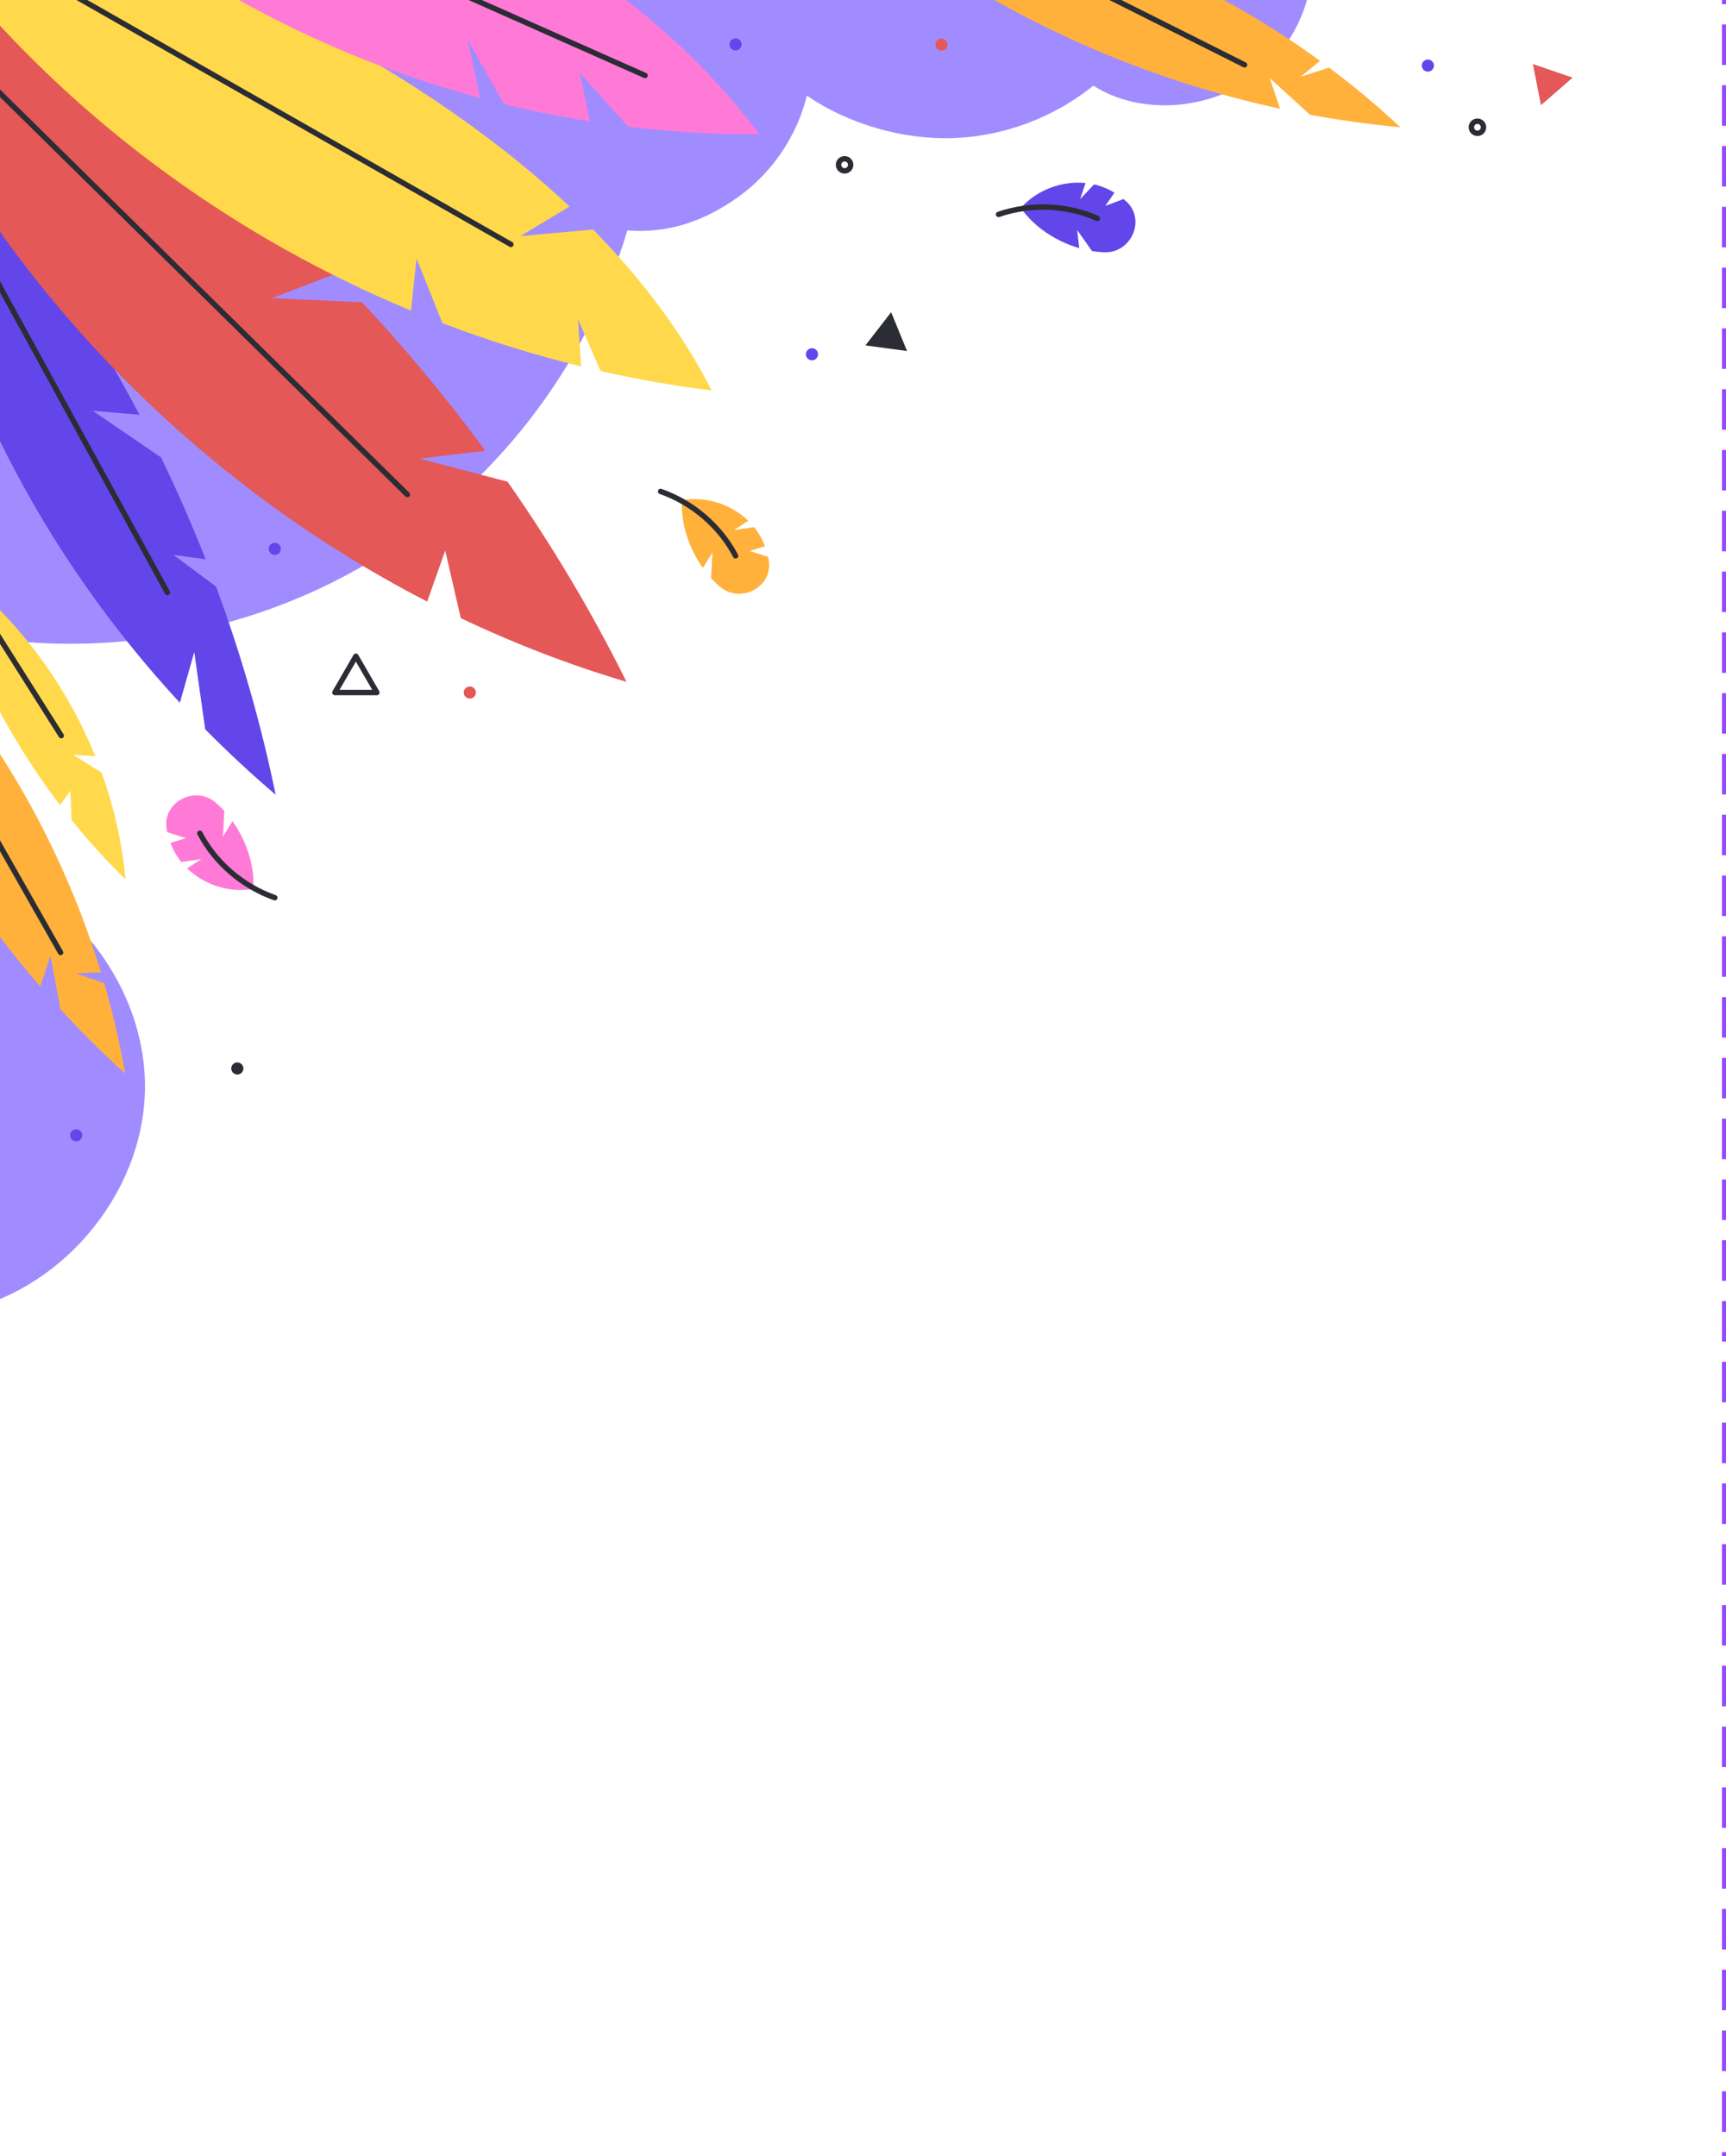 <svg width="426" height="532" viewBox="0 0 426 532" fill="none" xmlns="http://www.w3.org/2000/svg">
<g clip-path="url(#clip0_203_6)">
<path d="M-8.697 212.528L-10.922 323.799C14.653 319.156 35.253 295.012 35.772 269.072C36.291 243.131 16.673 218.185 -8.697 212.528Z" fill="#A08CFF"/>
<path d="M323.527 -14.895C325.686 -1.698 319.45 12.495 308.262 19.849C297.074 27.203 281.14 28.325 269.847 21.132C260.17 28.97 247.914 33.582 235.46 34.071C223.007 34.559 209.414 30.657 199.151 23.602C196.709 33.524 190.641 42.515 182.345 48.5C174.048 54.484 165.042 57.657 154.838 56.858C144.751 90.783 121.516 120.629 91.073 138.765C60.63 156.902 23.282 163.147 -11.422 155.905V-24.485L323.527 -14.895Z" fill="#A08CFF"/>
<path d="M189.743 138.32C189.694 138.013 189.635 137.709 189.57 137.405C188.05 136.921 186.529 136.437 185.008 135.953C186.273 135.563 187.538 135.173 188.802 134.781C188.263 133.345 187.546 131.974 186.638 130.723C186.476 130.498 186.297 130.284 186.123 130.068C184.466 130.309 182.809 130.552 181.152 130.793C182.331 130.027 183.511 129.261 184.691 128.496C180.477 124.412 174.202 122.383 168.333 123.414C167.998 129.264 170.067 135.327 173.474 140.132C174.266 138.86 175.059 137.586 175.851 136.313C175.733 138.424 175.616 140.536 175.499 142.648C176.168 143.38 176.875 144.067 177.618 144.709C182.699 149.099 190.79 144.889 189.743 138.32Z" fill="#FFB13C"/>
<path d="M163.044 121.257C170.954 124.031 177.703 129.829 181.545 137.149" stroke="#2B2C34" stroke-width="1.333" stroke-miterlimit="10" stroke-linecap="round" stroke-linejoin="round"/>
<path d="M41.127 204.443C41.176 204.75 41.235 205.054 41.3 205.358C42.82 205.842 44.34 206.326 45.862 206.81C44.597 207.2 43.332 207.59 42.068 207.982C42.607 209.418 43.324 210.789 44.232 212.04C44.394 212.265 44.572 212.479 44.746 212.695C46.404 212.454 48.061 212.212 49.718 211.97C48.539 212.736 47.359 213.502 46.179 214.267C50.392 218.35 56.668 220.38 62.537 219.349C62.872 213.499 60.803 207.436 57.396 202.631C56.603 203.904 55.811 205.177 55.019 206.45C55.137 204.338 55.254 202.227 55.371 200.115C54.702 199.383 53.995 198.696 53.252 198.054C48.171 193.664 40.08 197.873 41.127 204.443Z" fill="#FF7AD7"/>
<path d="M67.826 221.506C59.916 218.732 53.166 212.934 49.325 205.614" stroke="#2B2C34" stroke-width="1.333" stroke-miterlimit="10" stroke-linecap="round" stroke-linejoin="round"/>
<path d="M278 49.727C277.77 49.517 277.535 49.314 277.295 49.116C275.802 49.68 274.31 50.243 272.816 50.807C273.565 49.717 274.313 48.626 275.061 47.536C273.744 46.744 272.33 46.114 270.839 45.697C270.572 45.621 270.3 45.564 270.028 45.502C268.879 46.719 267.731 47.936 266.583 49.153C267.031 47.822 267.479 46.49 267.927 45.158C262.084 44.57 255.903 46.869 251.945 51.316C255.322 56.109 260.717 59.578 266.376 61.233C266.206 59.743 266.034 58.254 265.862 56.765C267.084 58.492 268.307 60.221 269.529 61.949C270.509 62.107 271.491 62.207 272.472 62.25C279.186 62.542 282.909 54.226 278 49.727Z" fill="#6246EA"/>
<path d="M246.458 52.904C254.383 50.175 263.28 50.535 270.846 53.891" stroke="#2B2C34" stroke-width="1.333" stroke-miterlimit="10" stroke-linecap="round" stroke-linejoin="round"/>
<path d="M117.449 170.877C117.449 170.051 116.779 169.383 115.953 169.383C115.127 169.383 114.457 170.051 114.457 170.877C114.457 171.701 115.127 172.37 115.953 172.37C116.779 172.37 117.449 171.701 117.449 170.877Z" fill="#E45858"/>
<path d="M69.322 135.424C69.322 134.6 68.651 133.931 67.826 133.931C66.999 133.931 66.329 134.6 66.329 135.424C66.329 136.249 66.999 136.918 67.826 136.918C68.651 136.918 69.322 136.249 69.322 135.424Z" fill="#6246EA"/>
<path d="M60.072 263.647C60.072 262.822 59.401 262.153 58.575 262.153C57.749 262.153 57.079 262.822 57.079 263.647C57.079 264.472 57.749 265.14 58.575 265.14C59.401 265.14 60.072 264.472 60.072 263.647Z" fill="#2B2C34"/>
<path d="M201.901 87.414C201.901 86.589 201.231 85.92 200.405 85.92C199.579 85.92 198.908 86.589 198.908 87.414C198.908 88.238 199.579 88.907 200.405 88.907C201.231 88.907 201.901 88.238 201.901 87.414Z" fill="#6246EA"/>
<path d="M209.953 40.669C209.953 39.845 209.283 39.176 208.457 39.176C207.631 39.176 206.961 39.845 206.961 40.669C206.961 41.493 207.631 42.163 208.457 42.163C209.283 42.163 209.953 41.493 209.953 40.669Z" stroke="#2B2C34" stroke-width="1.333" stroke-miterlimit="10" stroke-linecap="round" stroke-linejoin="round"/>
<path d="M353.914 16.186C353.914 15.362 353.243 14.693 352.417 14.693C351.591 14.693 350.921 15.362 350.921 16.186C350.921 17.011 351.591 17.68 352.417 17.68C353.243 17.68 353.914 17.011 353.914 16.186Z" fill="#6246EA"/>
<path d="M366.148 31.402C366.148 30.577 365.478 29.908 364.652 29.908C363.826 29.908 363.155 30.577 363.155 31.402C363.155 32.226 363.826 32.895 364.652 32.895C365.478 32.895 366.148 32.226 366.148 31.402Z" stroke="#2B2C34" stroke-width="1.333" stroke-miterlimit="10" stroke-linecap="round" stroke-linejoin="round"/>
<path d="M233.862 11.02C233.862 10.196 233.192 9.527 232.366 9.527C231.54 9.527 230.87 10.196 230.87 11.02C230.87 11.845 231.54 12.514 232.366 12.514C233.192 12.514 233.862 11.845 233.862 11.02Z" fill="#E45858"/>
<path d="M183.041 10.952C183.041 10.128 182.371 9.459 181.545 9.459C180.719 9.459 180.048 10.128 180.048 10.952C180.048 11.777 180.719 12.446 181.545 12.446C182.371 12.446 183.041 11.777 183.041 10.952Z" fill="#6246EA"/>
<path d="M20.304 280.135C20.304 279.311 19.634 278.641 18.808 278.641C17.982 278.641 17.312 279.311 17.312 280.135C17.312 280.959 17.982 281.628 18.808 281.628C19.634 281.628 20.304 280.959 20.304 280.135Z" fill="#6246EA"/>
<path d="M87.835 161.916L82.652 170.877H93.018L87.835 161.916Z" stroke="#2B2C34" stroke-width="1.333" stroke-miterlimit="10" stroke-linecap="round" stroke-linejoin="round"/>
<path d="M378.338 15.804L380.329 25.959L388.145 19.159L378.338 15.804Z" fill="#E45858"/>
<path d="M213.6 85.224L223.873 86.616L219.944 77.04L213.6 85.224Z" fill="#2B2C34"/>
<path d="M47.944 160.911C48.848 167.259 49.751 173.607 50.654 179.955C56.208 185.574 62.003 190.968 68.037 196.107C64.449 178.64 59.51 161.457 53.322 144.733C49.816 142.127 46.312 139.521 42.807 136.915C45.455 137.277 48.102 137.64 50.75 138.002C47.403 129.488 43.732 121.101 39.743 112.866C34.127 109.031 28.511 105.197 22.895 101.361C26.739 101.689 30.585 102.018 34.43 102.346C21.186 77.153 4.952 53.528 -13.924 32.207L-21.825 43.082C-12.815 91.942 10.753 137.055 44.395 173.408C45.578 169.241 46.761 165.076 47.944 160.911Z" fill="#6246EA"/>
<path d="M-3.036 65.231C11.744 92.211 26.523 119.193 41.303 146.174" stroke="#2B2C34" stroke-width="1.333" stroke-miterlimit="10" stroke-linecap="round" stroke-linejoin="round"/>
<path d="M109.887 135.862C111.167 141.416 112.448 146.971 113.728 152.525C126.929 158.798 140.601 164.083 154.631 168.241C146.111 151.074 136.266 134.578 125.279 118.862C118.018 116.957 110.758 115.053 103.497 113.148C108.934 112.511 114.37 111.872 119.806 111.234C110.401 98.44 100.225 86.202 89.362 74.593C81.942 74.252 74.522 73.911 67.103 73.57C72.295 71.583 77.486 69.596 82.678 67.609C52.796 37.149 18.126 11.314 -19.623 -8.474L-24.634 15.514C2.638 72.391 49.347 119.555 105.436 148.439C106.92 144.247 108.403 140.054 109.887 135.862Z" fill="#E45858"/>
<path d="M-6.019 17.082C29.499 52.067 65.018 87.052 100.537 122.037" stroke="#2B2C34" stroke-width="1.333" stroke-miterlimit="10" stroke-linecap="round" stroke-linejoin="round"/>
<path d="M102.804 63.769C104.936 69.091 107.066 74.413 109.198 79.736C120.38 84.002 131.822 87.583 143.446 90.426C143.184 86.544 142.92 82.664 142.657 78.784C144.519 83.041 146.382 87.297 148.243 91.554C157.294 93.601 166.445 95.213 175.661 96.349C168.171 81.682 158.041 68.486 146.367 56.627C140.393 57.172 134.418 57.716 128.444 58.26C132.487 55.828 136.53 53.395 140.574 50.962C128.77 39.872 115.667 30.033 102.196 21.386C72.607 2.388 39.916 -11.19 7.352 -24.485L-9.176 -4.06C20.431 31.25 58.859 58.98 101.444 76.641C101.897 72.351 102.351 68.06 102.804 63.769Z" fill="#FFD94B"/>
<path d="M15.197 -2.856C52.164 18.199 89.132 39.255 126.099 60.311" stroke="#2B2C34" stroke-width="1.333" stroke-miterlimit="10" stroke-linecap="round" stroke-linejoin="round"/>
<path d="M136.194 -0.845C138.979 -2.948 141.764 -5.052 144.549 -7.155C113.946 -27.551 77.169 -38.596 40.099 -37.366L47.861 -6.598C69.693 7.136 93.622 17.504 118.541 24.2C117.488 19.373 116.434 14.546 115.381 9.719C118.389 15.047 121.398 20.376 124.407 25.703C131.41 27.413 138.484 28.835 145.604 29.959C144.763 25.954 143.921 21.949 143.079 17.944C147.07 22.389 151.06 26.833 155.051 31.277C165.791 32.572 176.611 33.195 187.432 33.121C176.476 18.601 163.263 5.976 148.506 -4.435C144.402 -3.239 140.298 -2.042 136.194 -0.845Z" fill="#FF7AD7"/>
<path d="M58.794 -25.979C92.267 -11.11 125.739 3.758 159.211 18.627" stroke="#2B2C34" stroke-width="1.333" stroke-miterlimit="10" stroke-linecap="round" stroke-linejoin="round"/>
<path d="M18.755 240.178C20.812 240.096 22.87 240.013 24.928 239.93C16.278 211.49 1.693 184.842 -17.736 162.312L-36.217 164.616C-25.875 193.423 -10.108 220.263 9.923 243.425C10.768 240.899 11.611 238.374 12.456 235.849C13.281 240.248 14.107 244.647 14.932 249.046C20.012 254.573 25.34 259.873 30.904 264.915C29.584 257.385 27.844 249.933 25.715 242.592C23.395 241.787 21.075 240.983 18.755 240.178Z" fill="#FFB13C"/>
<path d="M-8.159 194.322C-0.456 207.89 7.248 221.457 14.951 235.025" stroke="#2B2C34" stroke-width="1.333" stroke-miterlimit="10" stroke-linecap="round" stroke-linejoin="round"/>
<path d="M17.374 195.11C17.471 197.515 17.569 199.92 17.667 202.325C21.795 207.459 26.228 212.361 30.983 216.982C30.15 207.99 28.134 199.132 25.075 190.643C22.729 189.183 20.382 187.722 18.036 186.263C19.864 186.375 21.69 186.488 23.518 186.599C15.432 166.654 1.547 149.017 -16.278 136.886C-9.389 159.088 0.83 180.273 14.81 198.67C15.664 197.483 16.519 196.296 17.374 195.11Z" fill="#FFD94B"/>
<path d="M-2.337 153.926C3.48 163.124 9.297 172.322 15.114 181.52" stroke="#2B2C34" stroke-width="1.333" stroke-miterlimit="10" stroke-linecap="round" stroke-linejoin="round"/>
<path d="M321.026 18.929C322.62 17.628 324.215 16.327 325.809 15.026C301.764 -2.507 274.056 -15.043 244.957 -21.385L231.58 -8.451C257.198 8.358 285.966 20.341 315.925 26.825C315.079 24.299 314.232 21.774 313.386 19.25C316.695 22.269 320.005 25.289 323.315 28.308C330.704 29.675 338.153 30.713 345.636 31.402C340.046 26.178 334.165 21.268 328.041 16.68C325.703 17.429 323.365 18.179 321.026 18.929Z" fill="#FFB13C"/>
<path d="M271.913 -1.69C283.668 4.207 295.423 10.104 307.179 16" stroke="#2B2C34" stroke-width="1.333" stroke-miterlimit="10" stroke-linecap="round" stroke-linejoin="round"/>
</g>
<rect x="-20.5" y="-19.5" width="446" height="749" rx="4.5" stroke="#9747FF" stroke-dasharray="10 5"/>
<defs>
<clipPath id="clip0_203_6">
<rect width="407" height="345" fill="white" transform="translate(-1)"/>
</clipPath>
</defs>
</svg>
